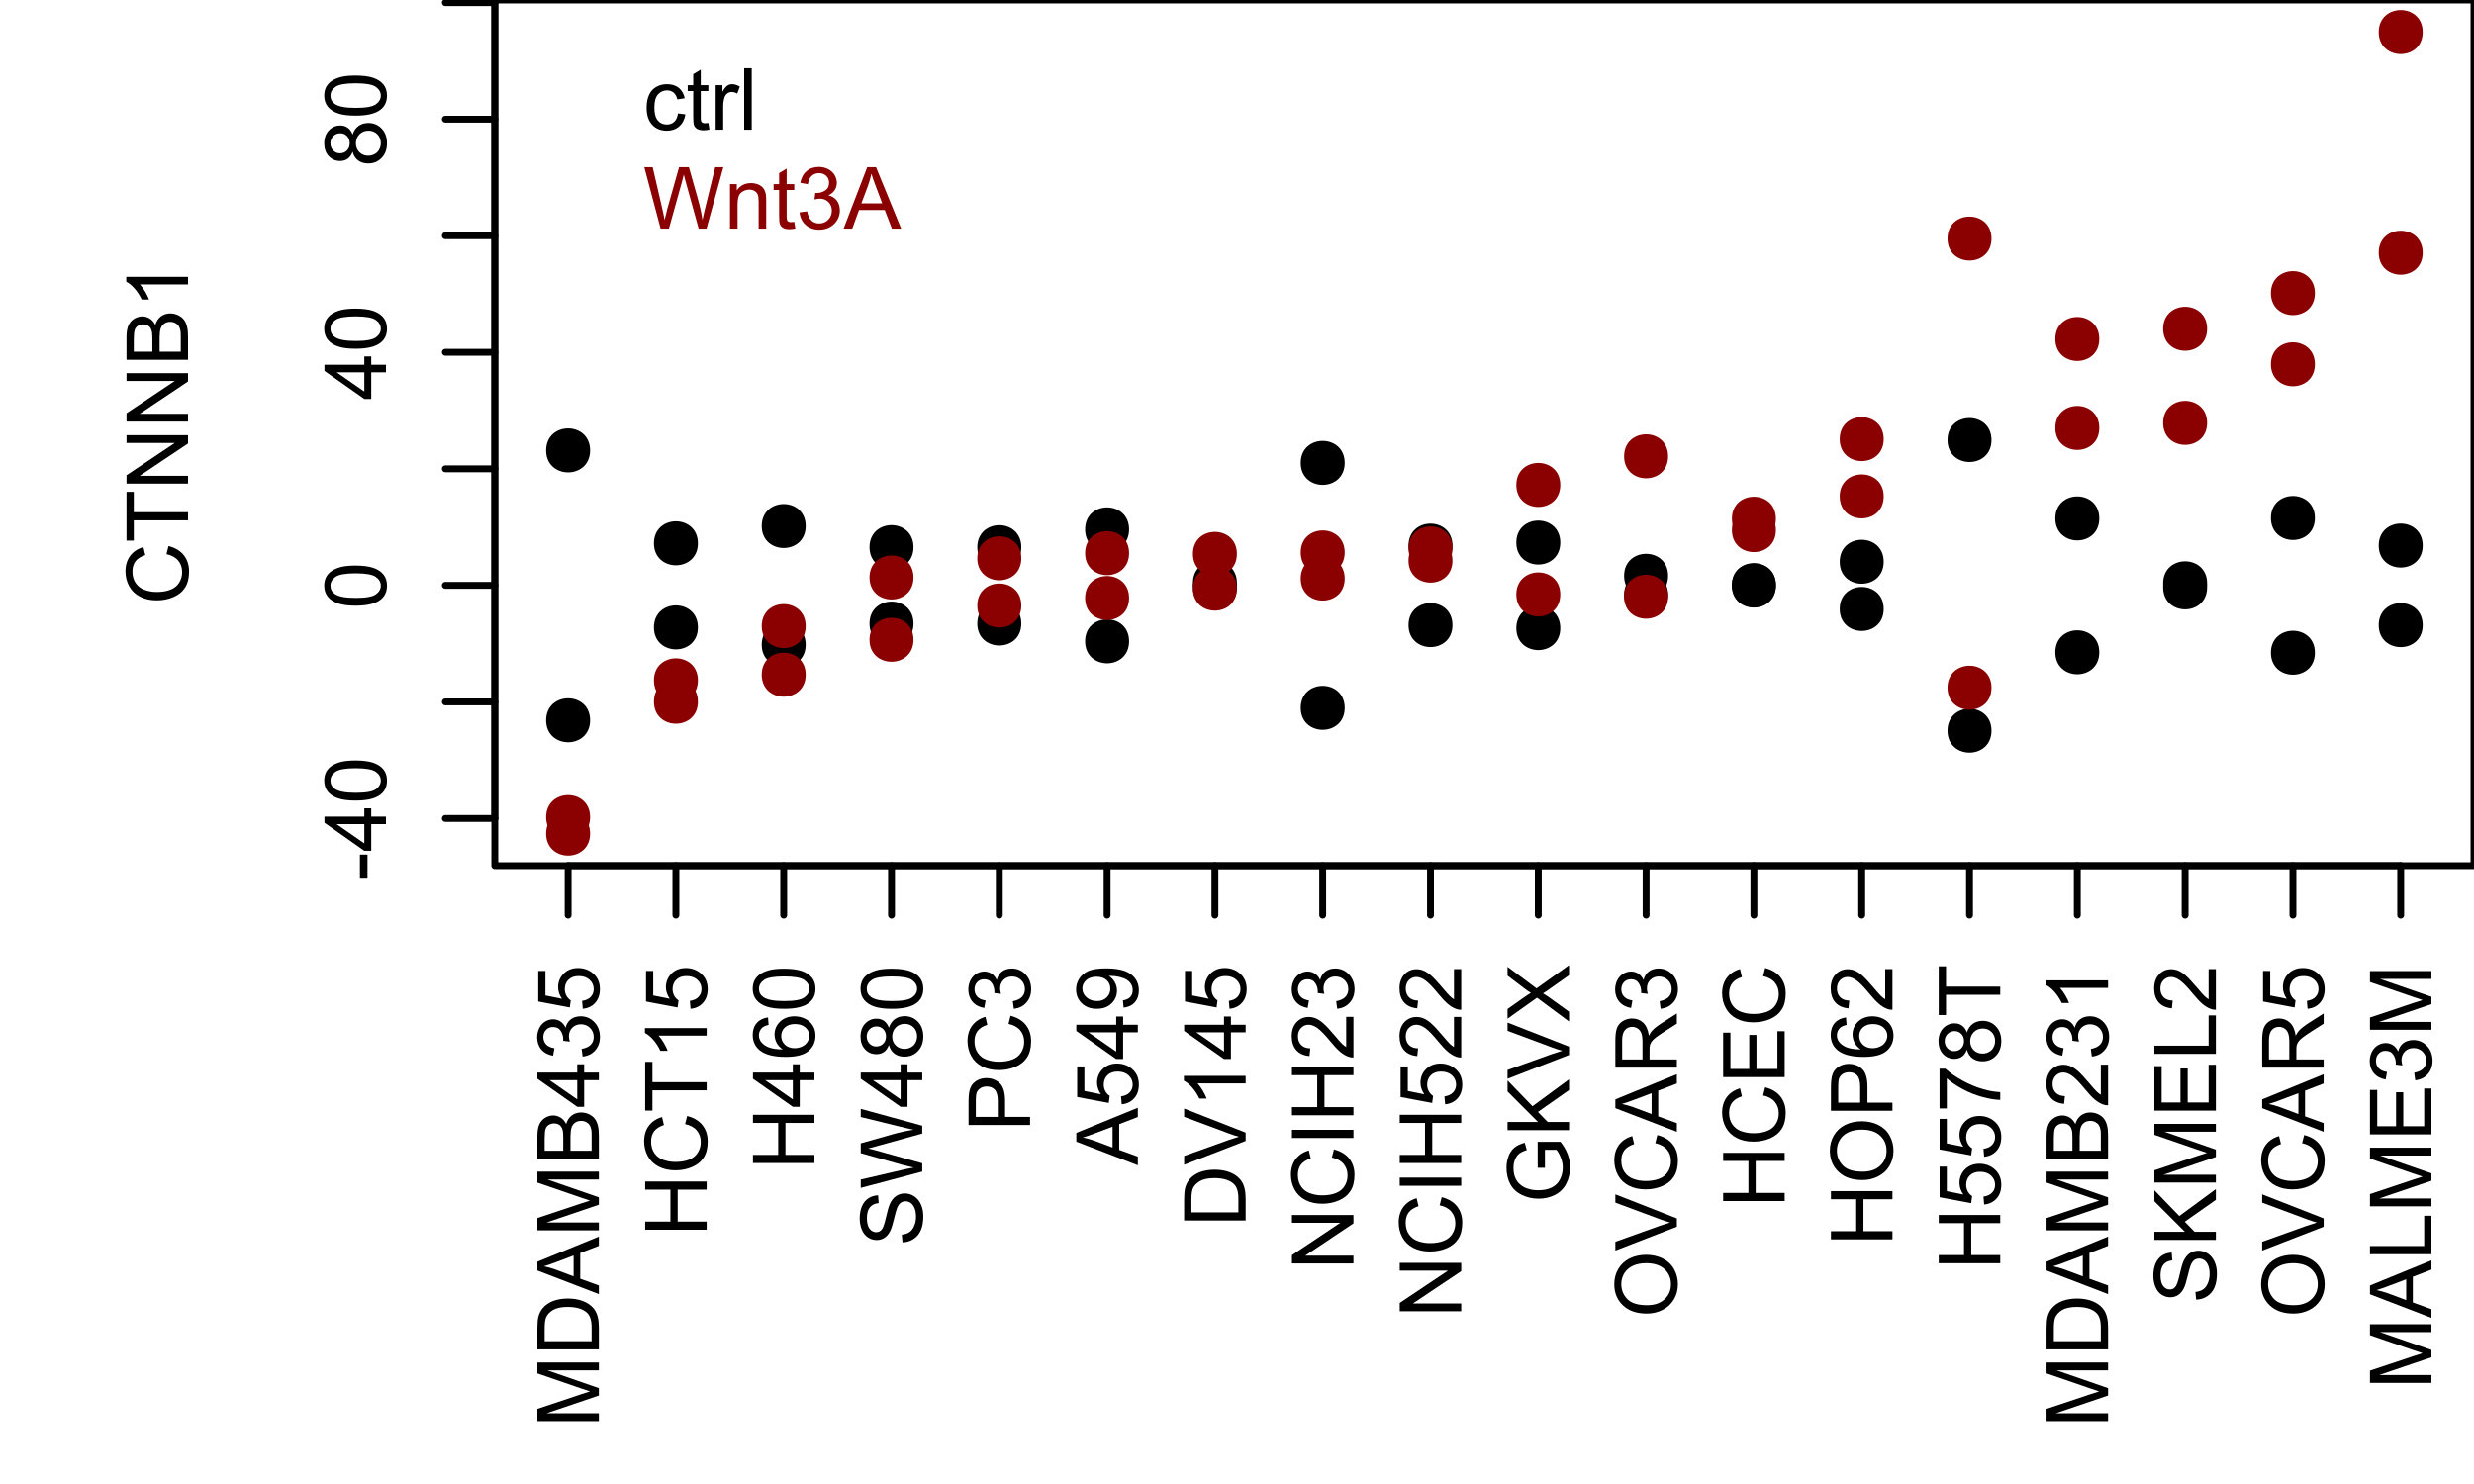 <?xml version="1.0" encoding="UTF-8"?>
<svg xmlns="http://www.w3.org/2000/svg" xmlns:xlink="http://www.w3.org/1999/xlink" width="360pt" height="216pt" viewBox="0 0 360 216" version="1.1">
<defs>
<g>
<symbol overflow="visible" id="glyph0-0">
<path style="stroke:none;" d="M -2.688 -0.398 L -3.789 -0.398 L -3.789 -3.773 L -2.684 -3.773 Z M -2.688 -0.398 "/>
</symbol>
<symbol overflow="visible" id="glyph0-1">
<path style="stroke:none;" d="M 0 -4.039 L -2.141 -4.039 L -2.141 -0.16 L -3.148 -0.16 L -8.949 -4.242 L -8.949 -5.141 L -3.148 -5.141 L -3.148 -6.348 L -2.141 -6.348 L -2.141 -5.141 L 0 -5.141 Z M -3.148 -4.039 L -7.184 -4.039 L -3.148 -1.238 Z M -3.148 -4.039 "/>
</symbol>
<symbol overflow="visible" id="glyph0-2">
<path style="stroke:none;" d="M -4.414 -0.52 C -5.469 -0.516 -6.32 -0.625 -6.965 -0.844 C -7.609 -1.062 -8.105 -1.387 -8.457 -1.816 C -8.805 -2.246 -8.98 -2.785 -8.984 -3.438 C -8.98 -3.914 -8.887 -4.336 -8.695 -4.699 C -8.5 -5.059 -8.219 -5.355 -7.859 -5.594 C -7.492 -5.828 -7.051 -6.016 -6.527 -6.152 C -6.004 -6.285 -5.297 -6.352 -4.414 -6.355 C -3.359 -6.352 -2.512 -6.242 -1.871 -6.031 C -1.223 -5.812 -0.727 -5.492 -0.375 -5.062 C -0.023 -4.633 0.152 -4.09 0.152 -3.438 C 0.152 -2.57 -0.156 -1.891 -0.773 -1.402 C -1.516 -0.809 -2.727 -0.516 -4.414 -0.52 Z M -4.414 -1.648 C -2.941 -1.645 -1.965 -1.816 -1.48 -2.164 C -0.992 -2.504 -0.75 -2.93 -0.75 -3.438 C -0.75 -3.938 -0.992 -4.359 -1.48 -4.707 C -1.969 -5.051 -2.945 -5.227 -4.414 -5.227 C -5.883 -5.227 -6.863 -5.051 -7.348 -4.707 C -7.832 -4.359 -8.074 -3.934 -8.074 -3.426 C -8.074 -2.918 -7.859 -2.516 -7.434 -2.215 C -6.887 -1.836 -5.879 -1.645 -4.414 -1.648 Z M -4.414 -1.648 "/>
</symbol>
<symbol overflow="visible" id="glyph0-3">
<path style="stroke:none;" d="M -4.852 -2.211 C -5.016 -1.75 -5.254 -1.414 -5.566 -1.195 C -5.875 -0.977 -6.242 -0.867 -6.676 -0.867 C -7.324 -0.867 -7.871 -1.098 -8.316 -1.566 C -8.758 -2.031 -8.98 -2.656 -8.984 -3.438 C -8.98 -4.215 -8.754 -4.844 -8.305 -5.32 C -7.848 -5.797 -7.297 -6.035 -6.648 -6.035 C -6.23 -6.035 -5.867 -5.926 -5.562 -5.707 C -5.25 -5.488 -5.016 -5.156 -4.852 -4.719 C -4.672 -5.266 -4.383 -5.684 -3.984 -5.973 C -3.586 -6.254 -3.109 -6.398 -2.559 -6.402 C -1.789 -6.398 -1.145 -6.129 -0.629 -5.59 C -0.105 -5.047 0.152 -4.332 0.152 -3.453 C 0.152 -2.566 -0.105 -1.855 -0.629 -1.316 C -1.148 -0.773 -1.801 -0.504 -2.586 -0.508 C -3.164 -0.504 -3.652 -0.652 -4.051 -0.949 C -4.441 -1.242 -4.711 -1.66 -4.852 -2.211 Z M -6.715 -1.988 C -6.289 -1.984 -5.941 -2.121 -5.676 -2.398 C -5.406 -2.668 -5.273 -3.023 -5.273 -3.461 C -5.273 -3.879 -5.406 -4.227 -5.672 -4.5 C -5.938 -4.77 -6.262 -4.902 -6.652 -4.906 C -7.051 -4.902 -7.391 -4.766 -7.668 -4.488 C -7.941 -4.207 -8.078 -3.859 -8.082 -3.449 C -8.078 -3.027 -7.945 -2.68 -7.676 -2.402 C -7.406 -2.125 -7.086 -1.984 -6.715 -1.988 Z M -2.582 -1.637 C -2.266 -1.633 -1.961 -1.707 -1.672 -1.859 C -1.375 -2.004 -1.148 -2.227 -0.992 -2.52 C -0.828 -2.812 -0.75 -3.129 -0.75 -3.469 C -0.75 -3.992 -0.918 -4.422 -1.258 -4.766 C -1.594 -5.105 -2.023 -5.277 -2.547 -5.281 C -3.074 -5.277 -3.512 -5.102 -3.855 -4.75 C -4.199 -4.395 -4.371 -3.953 -4.375 -3.43 C -4.371 -2.91 -4.199 -2.484 -3.863 -2.145 C -3.52 -1.805 -3.094 -1.633 -2.582 -1.637 Z M -2.582 -1.637 "/>
</symbol>
<symbol overflow="visible" id="glyph0-4">
<path style="stroke:none;" d="M -3.137 -7.348 L -2.84 -8.531 C -1.863 -8.281 -1.121 -7.832 -0.613 -7.191 C -0.102 -6.543 0.152 -5.758 0.152 -4.828 C 0.152 -3.863 -0.043 -3.078 -0.434 -2.477 C -0.824 -1.871 -1.391 -1.41 -2.141 -1.094 C -2.883 -0.777 -3.684 -0.621 -4.539 -0.621 C -5.469 -0.621 -6.281 -0.797 -6.977 -1.156 C -7.668 -1.508 -8.195 -2.016 -8.559 -2.676 C -8.918 -3.332 -9.098 -4.055 -9.102 -4.848 C -9.098 -5.738 -8.871 -6.492 -8.418 -7.102 C -7.961 -7.711 -7.32 -8.137 -6.492 -8.379 L -6.219 -7.215 C -6.867 -7.004 -7.344 -6.703 -7.641 -6.309 C -7.938 -5.914 -8.086 -5.418 -8.086 -4.82 C -8.086 -4.129 -7.918 -3.555 -7.59 -3.098 C -7.258 -2.633 -6.816 -2.309 -6.266 -2.125 C -5.707 -1.934 -5.137 -1.84 -4.547 -1.844 C -3.785 -1.84 -3.121 -1.949 -2.555 -2.176 C -1.984 -2.395 -1.559 -2.742 -1.281 -3.211 C -0.996 -3.68 -0.855 -4.184 -0.859 -4.73 C -0.855 -5.391 -1.047 -5.953 -1.434 -6.414 C -1.812 -6.871 -2.379 -7.184 -3.137 -7.348 Z M -3.137 -7.348 "/>
</symbol>
<symbol overflow="visible" id="glyph0-5">
<path style="stroke:none;" d="M 0 -3.242 L -7.891 -3.242 L -7.891 -0.293 L -8.949 -0.293 L -8.949 -7.387 L -7.891 -7.387 L -7.891 -4.426 L 0 -4.426 Z M 0 -3.242 "/>
</symbol>
<symbol overflow="visible" id="glyph0-6">
<path style="stroke:none;" d="M 0 -0.953 L -8.949 -0.953 L -8.949 -2.168 L -1.922 -6.867 L -8.949 -6.867 L -8.949 -8 L 0 -8 L 0 -6.789 L -7.031 -2.086 L 0 -2.086 Z M 0 -0.953 "/>
</symbol>
<symbol overflow="visible" id="glyph0-7">
<path style="stroke:none;" d="M 0 -0.914 L -8.949 -0.914 L -8.949 -4.273 C -8.945 -4.953 -8.855 -5.5 -8.676 -5.914 C -8.492 -6.324 -8.215 -6.648 -7.84 -6.887 C -7.461 -7.117 -7.066 -7.234 -6.66 -7.238 C -6.273 -7.234 -5.914 -7.133 -5.578 -6.926 C -5.238 -6.719 -4.965 -6.406 -4.762 -5.988 C -4.602 -6.527 -4.332 -6.941 -3.949 -7.234 C -3.566 -7.523 -3.113 -7.668 -2.594 -7.672 C -2.172 -7.668 -1.781 -7.582 -1.426 -7.406 C -1.062 -7.227 -0.785 -7.008 -0.594 -6.75 C -0.395 -6.488 -0.246 -6.16 -0.148 -5.77 C -0.047 -5.375 0 -4.895 0 -4.328 Z M -5.188 -2.102 L -5.188 -4.035 C -5.184 -4.555 -5.219 -4.93 -5.293 -5.164 C -5.379 -5.461 -5.527 -5.688 -5.734 -5.844 C -5.941 -5.992 -6.203 -6.07 -6.52 -6.074 C -6.812 -6.07 -7.074 -6 -7.301 -5.859 C -7.527 -5.715 -7.68 -5.508 -7.766 -5.246 C -7.844 -4.98 -7.887 -4.527 -7.891 -3.887 L -7.891 -2.102 Z M -1.055 -2.102 L -1.055 -4.328 C -1.055 -4.707 -1.066 -4.977 -1.098 -5.133 C -1.145 -5.406 -1.227 -5.633 -1.34 -5.816 C -1.453 -5.996 -1.621 -6.145 -1.84 -6.266 C -2.059 -6.383 -2.309 -6.445 -2.594 -6.445 C -2.926 -6.445 -3.215 -6.359 -3.461 -6.188 C -3.707 -6.016 -3.879 -5.777 -3.98 -5.477 C -4.078 -5.172 -4.129 -4.734 -4.133 -4.168 L -4.133 -2.102 Z M -1.055 -2.102 "/>
</symbol>
<symbol overflow="visible" id="glyph0-8">
<path style="stroke:none;" d="M 0 -4.656 L 0 -3.559 L -7 -3.559 C -6.746 -3.289 -6.492 -2.941 -6.242 -2.516 C -5.988 -2.086 -5.801 -1.703 -5.676 -1.359 L -6.738 -1.359 C -7.027 -1.973 -7.375 -2.508 -7.789 -2.973 C -8.195 -3.43 -8.594 -3.758 -8.984 -3.949 L -8.984 -4.656 Z M 0 -4.656 "/>
</symbol>
<symbol overflow="visible" id="glyph0-9">
<path style="stroke:none;" d="M 0 -0.93 L -8.949 -0.93 L -8.949 -2.711 L -2.613 -4.828 C -2.02 -5.023 -1.578 -5.164 -1.289 -5.254 C -1.613 -5.352 -2.09 -5.512 -2.723 -5.73 L -8.949 -7.875 L -8.949 -9.465 L 0 -9.465 L 0 -8.324 L -7.488 -8.324 L 0 -5.727 L 0 -4.656 L -7.617 -2.07 L 0 -2.07 Z M 0 -0.93 "/>
</symbol>
<symbol overflow="visible" id="glyph0-10">
<path style="stroke:none;" d="M 0 -0.965 L -8.949 -0.965 L -8.949 -4.047 C -8.945 -4.738 -8.902 -5.27 -8.82 -5.641 C -8.695 -6.152 -8.484 -6.59 -8.18 -6.953 C -7.781 -7.422 -7.27 -7.773 -6.648 -8.012 C -6.027 -8.242 -5.32 -8.359 -4.523 -8.363 C -3.844 -8.359 -3.238 -8.281 -2.715 -8.125 C -2.188 -7.965 -1.754 -7.762 -1.414 -7.512 C -1.066 -7.262 -0.797 -6.988 -0.602 -6.699 C -0.402 -6.402 -0.254 -6.047 -0.152 -5.629 C -0.051 -5.211 0 -4.73 0 -4.191 Z M -1.055 -2.148 L -1.055 -4.059 C -1.055 -4.648 -1.109 -5.109 -1.219 -5.445 C -1.328 -5.777 -1.48 -6.047 -1.684 -6.25 C -1.961 -6.527 -2.34 -6.746 -2.816 -6.906 C -3.289 -7.059 -3.863 -7.137 -4.539 -7.141 C -5.473 -7.137 -6.191 -6.984 -6.699 -6.68 C -7.199 -6.371 -7.535 -5.996 -7.707 -5.559 C -7.824 -5.242 -7.887 -4.73 -7.891 -4.027 L -7.891 -2.148 Z M -1.055 -2.148 "/>
</symbol>
<symbol overflow="visible" id="glyph0-11">
<path style="stroke:none;" d="M 0 0.02 L -8.949 -3.418 L -8.949 -4.695 L 0 -8.355 L 0 -7.008 L -2.711 -5.965 L -2.711 -2.223 L 0 -1.238 Z M -3.676 -2.562 L -3.676 -5.598 L -6.152 -4.664 C -6.902 -4.375 -7.52 -4.16 -8.008 -4.027 C -7.434 -3.91 -6.863 -3.75 -6.297 -3.547 Z M -3.676 -2.562 "/>
</symbol>
<symbol overflow="visible" id="glyph0-12">
<path style="stroke:none;" d="M -2.363 -0.523 L -2.508 -1.625 C -1.883 -1.746 -1.434 -1.961 -1.16 -2.266 C -0.887 -2.566 -0.75 -2.938 -0.75 -3.375 C -0.75 -3.891 -0.926 -4.324 -1.285 -4.684 C -1.641 -5.035 -2.086 -5.215 -2.617 -5.219 C -3.121 -5.215 -3.539 -5.051 -3.867 -4.723 C -4.195 -4.395 -4.359 -3.977 -4.359 -3.469 C -4.359 -3.258 -4.316 -2.996 -4.234 -2.691 L -5.199 -2.812 C -5.188 -2.883 -5.184 -2.941 -5.188 -2.992 C -5.184 -3.457 -5.309 -3.879 -5.555 -4.254 C -5.797 -4.629 -6.172 -4.816 -6.684 -4.816 C -7.086 -4.816 -7.418 -4.68 -7.684 -4.406 C -7.945 -4.133 -8.078 -3.781 -8.082 -3.352 C -8.078 -2.922 -7.945 -2.562 -7.676 -2.281 C -7.406 -1.992 -7.004 -1.812 -6.469 -1.734 L -6.664 -0.637 C -7.398 -0.766 -7.969 -1.07 -8.375 -1.551 C -8.777 -2.023 -8.98 -2.617 -8.984 -3.328 C -8.98 -3.812 -8.875 -4.262 -8.668 -4.676 C -8.457 -5.086 -8.172 -5.398 -7.812 -5.617 C -7.445 -5.832 -7.062 -5.941 -6.66 -5.945 C -6.27 -5.941 -5.918 -5.836 -5.602 -5.633 C -5.281 -5.422 -5.027 -5.117 -4.848 -4.711 C -4.723 -5.238 -4.469 -5.648 -4.086 -5.941 C -3.695 -6.234 -3.215 -6.379 -2.645 -6.383 C -1.859 -6.379 -1.199 -6.094 -0.656 -5.527 C -0.113 -4.957 0.156 -4.238 0.16 -3.367 C 0.156 -2.582 -0.074 -1.93 -0.543 -1.414 C -1.008 -0.891 -1.613 -0.594 -2.363 -0.523 Z M -2.363 -0.523 "/>
</symbol>
<symbol overflow="visible" id="glyph0-13">
<path style="stroke:none;" d="M -2.344 -0.52 L -2.441 -1.672 C -1.875 -1.754 -1.453 -1.953 -1.172 -2.266 C -0.891 -2.574 -0.75 -2.949 -0.75 -3.395 C -0.75 -3.918 -0.949 -4.367 -1.348 -4.734 C -1.746 -5.102 -2.273 -5.285 -2.938 -5.285 C -3.559 -5.285 -4.055 -5.109 -4.418 -4.758 C -4.777 -4.406 -4.957 -3.945 -4.961 -3.375 C -4.957 -3.02 -4.875 -2.699 -4.719 -2.414 C -4.555 -2.129 -4.348 -1.906 -4.094 -1.746 L -4.23 -0.715 L -8.824 -1.582 L -8.824 -6.031 L -7.777 -6.031 L -7.777 -2.461 L -5.371 -1.977 C -5.742 -2.512 -5.93 -3.078 -5.934 -3.668 C -5.93 -4.449 -5.66 -5.105 -5.121 -5.645 C -4.578 -6.18 -3.883 -6.449 -3.035 -6.453 C -2.223 -6.449 -1.52 -6.215 -0.934 -5.742 C -0.207 -5.168 0.152 -4.383 0.152 -3.395 C 0.152 -2.574 -0.074 -1.91 -0.531 -1.398 C -0.984 -0.883 -1.59 -0.59 -2.344 -0.52 Z M -2.344 -0.52 "/>
</symbol>
<symbol overflow="visible" id="glyph0-14">
<path style="stroke:none;" d="M 0 -1 L -8.949 -1 L -8.949 -2.184 L -5.273 -2.184 L -5.273 -6.836 L -8.949 -6.836 L -8.949 -8.02 L 0 -8.02 L 0 -6.836 L -4.219 -6.836 L -4.219 -2.184 L 0 -2.184 Z M 0 -1 "/>
</symbol>
<symbol overflow="visible" id="glyph0-15">
<path style="stroke:none;" d="M -6.758 -6.219 L -6.672 -5.125 C -7.098 -5.027 -7.41 -4.891 -7.609 -4.711 C -7.922 -4.414 -8.078 -4.047 -8.082 -3.613 C -8.078 -3.262 -7.98 -2.953 -7.789 -2.691 C -7.531 -2.34 -7.164 -2.066 -6.684 -1.871 C -6.195 -1.668 -5.504 -1.566 -4.613 -1.562 C -5.012 -1.824 -5.312 -2.148 -5.512 -2.531 C -5.703 -2.914 -5.801 -3.312 -5.805 -3.734 C -5.801 -4.465 -5.531 -5.09 -4.996 -5.605 C -4.453 -6.117 -3.758 -6.375 -2.906 -6.379 C -2.344 -6.375 -1.82 -6.254 -1.34 -6.016 C -0.855 -5.77 -0.484 -5.438 -0.23 -5.016 C 0.027 -4.594 0.152 -4.113 0.152 -3.578 C 0.152 -2.66 -0.184 -1.914 -0.855 -1.336 C -1.527 -0.758 -2.637 -0.469 -4.188 -0.469 C -5.914 -0.469 -7.172 -0.789 -7.961 -1.43 C -8.641 -1.984 -8.98 -2.734 -8.984 -3.68 C -8.98 -4.383 -8.785 -4.957 -8.391 -5.41 C -7.996 -5.855 -7.449 -6.125 -6.758 -6.219 Z M -2.898 -1.734 C -2.52 -1.734 -2.156 -1.812 -1.812 -1.973 C -1.461 -2.133 -1.199 -2.359 -1.02 -2.648 C -0.84 -2.938 -0.75 -3.238 -0.75 -3.559 C -0.75 -4.02 -0.938 -4.418 -1.312 -4.754 C -1.688 -5.082 -2.195 -5.25 -2.84 -5.254 C -3.453 -5.25 -3.941 -5.086 -4.301 -4.758 C -4.656 -4.43 -4.832 -4.016 -4.836 -3.516 C -4.832 -3.016 -4.656 -2.594 -4.301 -2.25 C -3.941 -1.906 -3.473 -1.734 -2.898 -1.734 Z M -2.898 -1.734 "/>
</symbol>
<symbol overflow="visible" id="glyph0-16">
<path style="stroke:none;" d="M -2.875 -0.562 L -2.973 -1.68 C -2.52 -1.73 -2.152 -1.852 -1.871 -2.047 C -1.582 -2.234 -1.352 -2.535 -1.176 -2.945 C -0.996 -3.352 -0.906 -3.809 -0.91 -4.32 C -0.906 -4.77 -0.973 -5.168 -1.109 -5.516 C -1.242 -5.859 -1.43 -6.117 -1.664 -6.289 C -1.898 -6.453 -2.152 -6.539 -2.43 -6.543 C -2.707 -6.539 -2.953 -6.457 -3.164 -6.297 C -3.375 -6.133 -3.551 -5.863 -3.691 -5.492 C -3.785 -5.25 -3.93 -4.719 -4.129 -3.898 C -4.324 -3.074 -4.512 -2.5 -4.688 -2.172 C -4.91 -1.742 -5.188 -1.422 -5.52 -1.215 C -5.852 -1.004 -6.223 -0.902 -6.633 -0.902 C -7.086 -0.902 -7.508 -1.027 -7.898 -1.285 C -8.289 -1.539 -8.586 -1.914 -8.793 -2.41 C -8.996 -2.898 -9.098 -3.449 -9.102 -4.055 C -9.098 -4.715 -8.992 -5.297 -8.781 -5.805 C -8.566 -6.309 -8.25 -6.699 -7.836 -6.977 C -7.418 -7.246 -6.949 -7.391 -6.426 -7.414 L -6.34 -6.281 C -6.906 -6.219 -7.332 -6.012 -7.621 -5.66 C -7.906 -5.309 -8.051 -4.789 -8.055 -4.102 C -8.051 -3.383 -7.918 -2.859 -7.66 -2.535 C -7.395 -2.203 -7.082 -2.039 -6.715 -2.043 C -6.391 -2.039 -6.125 -2.156 -5.922 -2.395 C -5.711 -2.617 -5.496 -3.211 -5.281 -4.176 C -5.062 -5.137 -4.875 -5.797 -4.711 -6.16 C -4.469 -6.676 -4.164 -7.062 -3.797 -7.312 C -3.43 -7.559 -3.004 -7.68 -2.527 -7.684 C -2.047 -7.68 -1.598 -7.543 -1.18 -7.273 C -0.758 -7 -0.434 -6.609 -0.199 -6.102 C 0.035 -5.586 0.152 -5.012 0.152 -4.375 C 0.152 -3.562 0.035 -2.883 -0.199 -2.34 C -0.434 -1.789 -0.789 -1.359 -1.266 -1.051 C -1.738 -0.738 -2.273 -0.578 -2.875 -0.562 Z M -2.875 -0.562 "/>
</symbol>
<symbol overflow="visible" id="glyph0-17">
<path style="stroke:none;" d="M 0 -2.527 L -8.949 -0.152 L -8.949 -1.367 L -3.082 -2.727 C -2.465 -2.871 -1.852 -3 -1.25 -3.105 C -2.203 -3.332 -2.758 -3.465 -2.906 -3.508 L -8.949 -5.211 L -8.949 -6.641 L -4.418 -7.922 C -3.293 -8.242 -2.234 -8.473 -1.25 -8.617 C -1.812 -8.73 -2.465 -8.879 -3.199 -9.062 L -8.949 -10.469 L -8.949 -11.656 L 0 -9.203 L 0 -8.062 L -6.816 -6.176 C -7.383 -6.016 -7.734 -5.922 -7.867 -5.895 C -7.453 -5.801 -7.102 -5.711 -6.816 -5.633 L 0 -3.734 Z M 0 -2.527 "/>
</symbol>
<symbol overflow="visible" id="glyph0-18">
<path style="stroke:none;" d="M 0 -0.965 L -8.949 -0.965 L -8.949 -4.34 C -8.945 -4.93 -8.918 -5.383 -8.863 -5.699 C -8.789 -6.137 -8.648 -6.504 -8.445 -6.805 C -8.234 -7.098 -7.945 -7.336 -7.578 -7.52 C -7.203 -7.699 -6.797 -7.793 -6.359 -7.793 C -5.594 -7.793 -4.949 -7.551 -4.426 -7.066 C -3.895 -6.582 -3.633 -5.707 -3.637 -4.445 L -3.637 -2.148 L 0 -2.148 Z M -4.695 -2.148 L -4.695 -4.461 C -4.691 -5.223 -4.836 -5.766 -5.121 -6.09 C -5.402 -6.41 -5.801 -6.574 -6.324 -6.574 C -6.691 -6.574 -7.012 -6.477 -7.281 -6.289 C -7.547 -6.098 -7.723 -5.852 -7.812 -5.543 C -7.859 -5.34 -7.887 -4.969 -7.891 -4.438 L -7.891 -2.148 Z M -4.695 -2.148 "/>
</symbol>
<symbol overflow="visible" id="glyph0-19">
<path style="stroke:none;" d="M -2.07 -0.684 L -2.168 -1.738 C -1.668 -1.828 -1.305 -2 -1.086 -2.25 C -0.859 -2.5 -0.75 -2.824 -0.75 -3.223 C -0.75 -3.559 -0.824 -3.852 -0.98 -4.109 C -1.133 -4.359 -1.34 -4.57 -1.602 -4.734 C -1.855 -4.898 -2.207 -5.035 -2.648 -5.145 C -3.086 -5.254 -3.531 -5.309 -3.992 -5.309 C -4.039 -5.309 -4.113 -5.305 -4.211 -5.305 C -3.859 -5.078 -3.574 -4.777 -3.359 -4.402 C -3.141 -4.02 -3.035 -3.609 -3.035 -3.168 C -3.035 -2.426 -3.301 -1.801 -3.84 -1.289 C -4.371 -0.773 -5.082 -0.516 -5.965 -0.52 C -6.871 -0.516 -7.598 -0.781 -8.152 -1.32 C -8.703 -1.852 -8.98 -2.523 -8.984 -3.332 C -8.98 -3.914 -8.824 -4.445 -8.512 -4.93 C -8.195 -5.406 -7.75 -5.773 -7.172 -6.027 C -6.594 -6.273 -5.754 -6.398 -4.656 -6.402 C -3.512 -6.398 -2.602 -6.273 -1.926 -6.027 C -1.246 -5.777 -0.73 -5.41 -0.379 -4.922 C -0.023 -4.43 0.152 -3.855 0.152 -3.199 C 0.152 -2.496 -0.039 -1.922 -0.43 -1.48 C -0.812 -1.035 -1.359 -0.77 -2.07 -0.684 Z M -6.02 -5.184 C -6.645 -5.18 -7.145 -5.012 -7.52 -4.68 C -7.887 -4.34 -8.074 -3.938 -8.074 -3.469 C -8.074 -2.977 -7.875 -2.551 -7.477 -2.191 C -7.078 -1.828 -6.559 -1.645 -5.926 -1.648 C -5.352 -1.645 -4.891 -1.816 -4.535 -2.164 C -4.18 -2.504 -4 -2.93 -4.004 -3.438 C -4 -3.941 -4.18 -4.359 -4.535 -4.691 C -4.891 -5.016 -5.383 -5.18 -6.02 -5.184 Z M -6.02 -5.184 "/>
</symbol>
<symbol overflow="visible" id="glyph0-20">
<path style="stroke:none;" d="M 0 -3.523 L -8.949 -0.055 L -8.949 -1.336 L -2.449 -3.664 C -1.926 -3.844 -1.438 -4 -0.984 -4.133 C -1.469 -4.266 -1.957 -4.426 -2.449 -4.613 L -8.949 -7.031 L -8.949 -8.238 L 0 -4.734 Z M 0 -3.523 "/>
</symbol>
<symbol overflow="visible" id="glyph0-21">
<path style="stroke:none;" d="M 0 -1.164 L -8.949 -1.164 L -8.949 -2.352 L 0 -2.352 Z M 0 -1.164 "/>
</symbol>
<symbol overflow="visible" id="glyph0-22">
<path style="stroke:none;" d="M -1.055 -6.293 L 0 -6.293 L 0 -0.379 C -0.266 -0.367 -0.52 -0.41 -0.762 -0.508 C -1.164 -0.656 -1.559 -0.898 -1.953 -1.23 C -2.34 -1.559 -2.793 -2.035 -3.309 -2.668 C -4.102 -3.637 -4.734 -4.293 -5.203 -4.637 C -5.668 -4.977 -6.105 -5.148 -6.523 -5.152 C -6.957 -5.148 -7.324 -4.992 -7.625 -4.684 C -7.922 -4.371 -8.074 -3.969 -8.074 -3.469 C -8.074 -2.938 -7.914 -2.512 -7.598 -2.195 C -7.277 -1.879 -6.84 -1.719 -6.281 -1.715 L -6.398 -0.586 C -7.238 -0.664 -7.879 -0.953 -8.32 -1.457 C -8.762 -1.961 -8.98 -2.641 -8.984 -3.492 C -8.98 -4.348 -8.742 -5.023 -8.27 -5.527 C -7.789 -6.027 -7.199 -6.281 -6.5 -6.281 C -6.141 -6.281 -5.789 -6.207 -5.445 -6.059 C -5.094 -5.91 -4.73 -5.664 -4.352 -5.328 C -3.965 -4.984 -3.441 -4.422 -2.777 -3.637 C -2.223 -2.977 -1.844 -2.555 -1.648 -2.367 C -1.449 -2.18 -1.254 -2.023 -1.055 -1.906 Z M -1.055 -6.293 "/>
</symbol>
<symbol overflow="visible" id="glyph0-23">
<path style="stroke:none;" d="M -3.508 -5.152 L -4.559 -5.152 L -4.566 -8.941 L -1.246 -8.941 C -0.781 -8.359 -0.434 -7.758 -0.199 -7.141 C 0.035 -6.52 0.152 -5.887 0.152 -5.238 C 0.152 -4.355 -0.035 -3.555 -0.41 -2.84 C -0.785 -2.121 -1.328 -1.578 -2.043 -1.215 C -2.754 -0.844 -3.551 -0.66 -4.43 -0.664 C -5.301 -0.66 -6.113 -0.844 -6.867 -1.211 C -7.621 -1.574 -8.18 -2.098 -8.551 -2.781 C -8.914 -3.465 -9.098 -4.254 -9.102 -5.145 C -9.098 -5.793 -8.992 -6.375 -8.785 -6.898 C -8.574 -7.418 -8.285 -7.828 -7.91 -8.129 C -7.535 -8.422 -7.047 -8.648 -6.445 -8.809 L -6.152 -7.738 C -6.605 -7.602 -6.961 -7.434 -7.227 -7.238 C -7.484 -7.035 -7.695 -6.75 -7.852 -6.383 C -8.008 -6.008 -8.086 -5.598 -8.086 -5.152 C -8.086 -4.605 -8.004 -4.137 -7.84 -3.746 C -7.676 -3.348 -7.457 -3.031 -7.191 -2.793 C -6.918 -2.547 -6.625 -2.359 -6.305 -2.227 C -5.75 -2 -5.148 -1.887 -4.504 -1.887 C -3.703 -1.887 -3.035 -2.023 -2.5 -2.297 C -1.961 -2.57 -1.562 -2.969 -1.305 -3.496 C -1.043 -4.02 -0.914 -4.578 -0.914 -5.168 C -0.914 -5.68 -1.012 -6.18 -1.211 -6.668 C -1.406 -7.156 -1.617 -7.527 -1.844 -7.781 L -3.508 -7.781 Z M -3.508 -5.152 "/>
</symbol>
<symbol overflow="visible" id="glyph0-24">
<path style="stroke:none;" d="M 0 -0.914 L -8.949 -0.914 L -8.949 -2.102 L -4.512 -2.102 L -8.949 -6.543 L -8.949 -8.148 L -5.32 -4.395 L 0 -8.312 L 0 -6.75 L -4.527 -3.566 L -3.102 -2.102 L 0 -2.102 Z M 0 -0.914 "/>
</symbol>
<symbol overflow="visible" id="glyph0-25">
<path style="stroke:none;" d="M 0 -0.055 L -4.664 -3.516 L -8.949 -0.465 L -8.949 -1.875 L -6.652 -3.496 C -6.172 -3.832 -5.809 -4.074 -5.555 -4.219 C -5.879 -4.414 -6.219 -4.648 -6.574 -4.926 L -8.949 -6.727 L -8.949 -8.016 L -4.73 -4.871 L 0 -8.258 L 0 -6.793 L -3.191 -4.539 C -3.371 -4.41 -3.57 -4.281 -3.789 -4.148 C -3.461 -3.949 -3.238 -3.805 -3.117 -3.723 L 0 -1.477 Z M 0 -0.055 "/>
</symbol>
<symbol overflow="visible" id="glyph0-26">
<path style="stroke:none;" d="M -4.359 -0.605 C -5.844 -0.602 -7.004 -1 -7.844 -1.801 C -8.684 -2.594 -9.105 -3.625 -9.105 -4.891 C -9.105 -5.715 -8.906 -6.457 -8.512 -7.121 C -8.117 -7.781 -7.566 -8.289 -6.863 -8.637 C -6.152 -8.984 -5.352 -9.156 -4.461 -9.16 C -3.551 -9.156 -2.742 -8.973 -2.027 -8.609 C -1.309 -8.242 -0.766 -7.727 -0.398 -7.055 C -0.031 -6.383 0.152 -5.656 0.152 -4.883 C 0.152 -4.039 -0.051 -3.289 -0.457 -2.625 C -0.863 -1.961 -1.418 -1.457 -2.121 -1.117 C -2.824 -0.773 -3.57 -0.602 -4.359 -0.605 Z M -4.34 -1.824 C -3.258 -1.82 -2.406 -2.109 -1.789 -2.691 C -1.164 -3.27 -0.855 -4 -0.859 -4.875 C -0.855 -5.766 -1.168 -6.5 -1.801 -7.078 C -2.426 -7.652 -3.316 -7.938 -4.469 -7.941 C -5.191 -7.938 -5.828 -7.816 -6.375 -7.57 C -6.918 -7.324 -7.336 -6.965 -7.637 -6.492 C -7.934 -6.016 -8.086 -5.48 -8.086 -4.895 C -8.086 -4.051 -7.797 -3.332 -7.223 -2.73 C -6.645 -2.125 -5.684 -1.82 -4.34 -1.824 Z M -4.34 -1.824 "/>
</symbol>
<symbol overflow="visible" id="glyph0-27">
<path style="stroke:none;" d="M 0 -0.984 L -8.949 -0.984 L -8.949 -4.949 C -8.945 -5.742 -8.867 -6.348 -8.707 -6.766 C -8.543 -7.18 -8.258 -7.512 -7.855 -7.762 C -7.445 -8.008 -6.996 -8.133 -6.508 -8.137 C -5.871 -8.133 -5.336 -7.926 -4.902 -7.52 C -4.465 -7.105 -4.188 -6.473 -4.07 -5.617 C -3.918 -5.926 -3.77 -6.164 -3.625 -6.328 C -3.305 -6.672 -2.906 -7 -2.434 -7.312 L 0 -8.867 L 0 -7.379 L -1.863 -6.195 C -2.398 -5.844 -2.809 -5.559 -3.094 -5.34 C -3.379 -5.113 -3.578 -4.914 -3.691 -4.738 C -3.805 -4.559 -3.883 -4.379 -3.93 -4.199 C -3.957 -4.062 -3.973 -3.844 -3.973 -3.539 L -3.973 -2.168 L 0 -2.168 Z M -5 -2.168 L -5 -4.711 C -4.996 -5.25 -5.055 -5.672 -5.168 -5.98 C -5.277 -6.281 -5.453 -6.512 -5.703 -6.676 C -5.945 -6.832 -6.215 -6.914 -6.508 -6.914 C -6.926 -6.914 -7.273 -6.758 -7.551 -6.453 C -7.82 -6.141 -7.957 -5.656 -7.961 -5 L -7.961 -2.168 Z M -5 -2.168 "/>
</symbol>
<symbol overflow="visible" id="glyph0-28">
<path style="stroke:none;" d="M 0 -0.988 L -8.949 -0.988 L -8.949 -7.457 L -7.891 -7.457 L -7.891 -2.172 L -5.152 -2.172 L -5.152 -7.121 L -4.102 -7.121 L -4.102 -2.172 L -1.055 -2.172 L -1.055 -7.664 L 0 -7.664 Z M 0 -0.988 "/>
</symbol>
<symbol overflow="visible" id="glyph0-29">
<path style="stroke:none;" d="M -7.777 -0.594 L -8.832 -0.594 L -8.832 -6.383 L -7.977 -6.383 C -7.367 -5.812 -6.562 -5.25 -5.559 -4.691 C -4.555 -4.129 -3.523 -3.695 -2.461 -3.395 C -1.711 -3.168 -0.891 -3.027 0 -2.973 L 0 -1.844 C -0.703 -1.855 -1.551 -1.992 -2.551 -2.258 C -3.543 -2.52 -4.504 -2.898 -5.434 -3.395 C -6.355 -3.887 -7.137 -4.414 -7.777 -4.973 Z M -7.777 -0.594 "/>
</symbol>
<symbol overflow="visible" id="glyph0-30">
<path style="stroke:none;" d="M 0 -0.914 L -8.949 -0.914 L -8.949 -2.102 L -1.055 -2.102 L -1.055 -6.508 L 0 -6.508 Z M 0 -0.914 "/>
</symbol>
<symbol overflow="visible" id="glyph1-0">
<path style="stroke:none;" d="M 5.055 -2.375 L 6.133 -2.234 C 6.012 -1.484 5.711 -0.902 5.227 -0.484 C 4.742 -0.062 4.145 0.145 3.438 0.148 C 2.547 0.145 1.832 -0.141 1.297 -0.723 C 0.754 -1.301 0.484 -2.133 0.488 -3.215 C 0.484 -3.914 0.602 -4.527 0.836 -5.051 C 1.066 -5.574 1.418 -5.969 1.895 -6.234 C 2.363 -6.496 2.879 -6.625 3.441 -6.629 C 4.145 -6.625 4.723 -6.449 5.168 -6.094 C 5.613 -5.734 5.898 -5.227 6.031 -4.578 L 4.961 -4.414 C 4.855 -4.844 4.676 -5.172 4.422 -5.395 C 4.16 -5.613 3.848 -5.723 3.484 -5.727 C 2.93 -5.723 2.48 -5.523 2.137 -5.129 C 1.789 -4.73 1.617 -4.105 1.617 -3.246 C 1.617 -2.375 1.781 -1.742 2.117 -1.348 C 2.445 -0.953 2.883 -0.754 3.426 -0.758 C 3.852 -0.754 4.211 -0.887 4.504 -1.152 C 4.789 -1.414 4.973 -1.82 5.055 -2.375 Z M 5.055 -2.375 "/>
</symbol>
<symbol overflow="visible" id="glyph1-1">
<path style="stroke:none;" d="M 3.223 -0.984 L 3.383 -0.012 C 3.07 0.051 2.793 0.082 2.551 0.086 C 2.148 0.082 1.84 0.023 1.621 -0.102 C 1.398 -0.227 1.242 -0.395 1.156 -0.602 C 1.062 -0.805 1.02 -1.238 1.023 -1.898 L 1.023 -5.629 L 0.219 -5.629 L 0.219 -6.48 L 1.023 -6.48 L 1.023 -8.086 L 2.117 -8.746 L 2.117 -6.48 L 3.223 -6.48 L 3.223 -5.629 L 2.117 -5.629 L 2.117 -1.836 C 2.113 -1.52 2.133 -1.32 2.176 -1.23 C 2.211 -1.141 2.273 -1.07 2.363 -1.02 C 2.449 -0.965 2.578 -0.938 2.742 -0.941 C 2.859 -0.938 3.02 -0.953 3.223 -0.984 Z M 3.223 -0.984 "/>
</symbol>
<symbol overflow="visible" id="glyph1-2">
<path style="stroke:none;" d="M 0.812 0 L 0.812 -6.48 L 1.801 -6.48 L 1.801 -5.5 C 2.051 -5.957 2.285 -6.258 2.5 -6.406 C 2.711 -6.551 2.945 -6.625 3.203 -6.629 C 3.57 -6.625 3.945 -6.508 4.332 -6.273 L 3.953 -5.254 C 3.684 -5.41 3.414 -5.488 3.148 -5.492 C 2.906 -5.488 2.691 -5.418 2.5 -5.273 C 2.309 -5.129 2.172 -4.93 2.094 -4.676 C 1.969 -4.285 1.91 -3.855 1.91 -3.395 L 1.91 0 Z M 0.812 0 "/>
</symbol>
<symbol overflow="visible" id="glyph1-3">
<path style="stroke:none;" d="M 0.801 0 L 0.801 -8.949 L 1.898 -8.949 L 1.898 0 Z M 0.801 0 "/>
</symbol>
<symbol overflow="visible" id="glyph1-4">
<path style="stroke:none;" d="M 2.527 0 L 0.152 -8.949 L 1.367 -8.949 L 2.727 -3.082 C 2.871 -2.465 3 -1.852 3.105 -1.25 C 3.332 -2.203 3.465 -2.758 3.508 -2.906 L 5.211 -8.949 L 6.641 -8.949 L 7.922 -4.418 C 8.242 -3.293 8.473 -2.234 8.617 -1.25 C 8.73 -1.812 8.879 -2.465 9.062 -3.199 L 10.469 -8.949 L 11.656 -8.949 L 9.203 0 L 8.062 0 L 6.176 -6.816 C 6.016 -7.383 5.922 -7.734 5.895 -7.867 C 5.801 -7.453 5.711 -7.102 5.633 -6.816 L 3.734 0 Z M 2.527 0 "/>
</symbol>
<symbol overflow="visible" id="glyph1-5">
<path style="stroke:none;" d="M 0.824 0 L 0.824 -6.48 L 1.812 -6.48 L 1.812 -5.559 C 2.285 -6.27 2.973 -6.625 3.875 -6.629 C 4.262 -6.625 4.621 -6.555 4.953 -6.418 C 5.277 -6.273 5.523 -6.09 5.688 -5.863 C 5.848 -5.633 5.961 -5.363 6.031 -5.055 C 6.066 -4.848 6.086 -4.492 6.09 -3.984 L 6.09 0 L 4.992 0 L 4.992 -3.941 C 4.992 -4.387 4.949 -4.723 4.863 -4.945 C 4.777 -5.168 4.625 -5.344 4.406 -5.477 C 4.188 -5.605 3.934 -5.672 3.645 -5.676 C 3.176 -5.672 2.77 -5.523 2.43 -5.23 C 2.09 -4.93 1.922 -4.367 1.922 -3.539 L 1.922 0 Z M 0.824 0 "/>
</symbol>
<symbol overflow="visible" id="glyph1-6">
<path style="stroke:none;" d="M 0.523 -2.363 L 1.625 -2.508 C 1.746 -1.883 1.961 -1.434 2.266 -1.16 C 2.566 -0.887 2.938 -0.75 3.375 -0.75 C 3.891 -0.75 4.324 -0.926 4.684 -1.285 C 5.035 -1.641 5.215 -2.086 5.219 -2.617 C 5.215 -3.121 5.051 -3.539 4.723 -3.867 C 4.395 -4.195 3.977 -4.359 3.469 -4.359 C 3.258 -4.359 2.996 -4.316 2.691 -4.234 L 2.812 -5.199 C 2.883 -5.188 2.941 -5.184 2.992 -5.188 C 3.457 -5.184 3.879 -5.309 4.254 -5.555 C 4.629 -5.797 4.816 -6.172 4.816 -6.684 C 4.816 -7.086 4.68 -7.418 4.406 -7.684 C 4.133 -7.945 3.781 -8.078 3.352 -8.082 C 2.922 -8.078 2.562 -7.945 2.281 -7.676 C 1.992 -7.406 1.812 -7.004 1.734 -6.469 L 0.633 -6.664 C 0.766 -7.398 1.07 -7.969 1.551 -8.375 C 2.023 -8.777 2.617 -8.98 3.328 -8.984 C 3.812 -8.98 4.262 -8.875 4.676 -8.668 C 5.086 -8.457 5.398 -8.172 5.617 -7.812 C 5.832 -7.445 5.941 -7.062 5.945 -6.66 C 5.941 -6.27 5.836 -5.918 5.633 -5.602 C 5.422 -5.281 5.117 -5.027 4.711 -4.848 C 5.238 -4.723 5.648 -4.469 5.941 -4.086 C 6.234 -3.695 6.379 -3.215 6.383 -2.645 C 6.379 -1.859 6.094 -1.199 5.527 -0.656 C 4.957 -0.113 4.238 0.156 3.367 0.16 C 2.582 0.156 1.93 -0.074 1.41 -0.543 C 0.891 -1.008 0.594 -1.613 0.523 -2.363 Z M 0.523 -2.363 "/>
</symbol>
<symbol overflow="visible" id="glyph1-7">
<path style="stroke:none;" d="M -0.02 0 L 3.418 -8.949 L 4.695 -8.949 L 8.355 0 L 7.008 0 L 5.965 -2.711 L 2.223 -2.711 L 1.238 0 Z M 2.562 -3.676 L 5.598 -3.676 L 4.664 -6.152 C 4.375 -6.902 4.16 -7.52 4.027 -8.008 C 3.91 -7.434 3.75 -6.863 3.547 -6.297 Z M 2.562 -3.676 "/>
</symbol>
</g>
<clipPath id="clip1">
  <path d="M 72 0 L 361 0 L 361 127 L 72 127 Z M 72 0 "/>
</clipPath>
</defs>
<g id="surface11">
<path style="fill:none;stroke-width:1;stroke-linecap:round;stroke-linejoin:round;stroke:rgb(0%,0%,0%);stroke-opacity:1;stroke-miterlimit:10;" d="M 72 119.125 L 72 0.383 "/>
<path style="fill:none;stroke-width:1;stroke-linecap:round;stroke-linejoin:round;stroke:rgb(0%,0%,0%);stroke-opacity:1;stroke-miterlimit:10;" d="M 72 119.125 L 64.801 119.125 "/>
<path style="fill:none;stroke-width:1;stroke-linecap:round;stroke-linejoin:round;stroke:rgb(0%,0%,0%);stroke-opacity:1;stroke-miterlimit:10;" d="M 72 102.164 L 64.801 102.164 "/>
<path style="fill:none;stroke-width:1;stroke-linecap:round;stroke-linejoin:round;stroke:rgb(0%,0%,0%);stroke-opacity:1;stroke-miterlimit:10;" d="M 72 85.199 L 64.801 85.199 "/>
<path style="fill:none;stroke-width:1;stroke-linecap:round;stroke-linejoin:round;stroke:rgb(0%,0%,0%);stroke-opacity:1;stroke-miterlimit:10;" d="M 72 68.234 L 64.801 68.234 "/>
<path style="fill:none;stroke-width:1;stroke-linecap:round;stroke-linejoin:round;stroke:rgb(0%,0%,0%);stroke-opacity:1;stroke-miterlimit:10;" d="M 72 51.273 L 64.801 51.273 "/>
<path style="fill:none;stroke-width:1;stroke-linecap:round;stroke-linejoin:round;stroke:rgb(0%,0%,0%);stroke-opacity:1;stroke-miterlimit:10;" d="M 72 34.309 L 64.801 34.309 "/>
<path style="fill:none;stroke-width:1;stroke-linecap:round;stroke-linejoin:round;stroke:rgb(0%,0%,0%);stroke-opacity:1;stroke-miterlimit:10;" d="M 72 17.344 L 64.801 17.344 "/>
<path style="fill:none;stroke-width:1;stroke-linecap:round;stroke-linejoin:round;stroke:rgb(0%,0%,0%);stroke-opacity:1;stroke-miterlimit:10;" d="M 72 0.383 L 64.801 0.383 "/>
<g style="fill:rgb(0%,0%,0%);fill-opacity:1;">
  <use xlink:href="#glyph0-0" x="56.16" y="128.156"/>
  <use xlink:href="#glyph0-1" x="56.16" y="123.994"/>
  <use xlink:href="#glyph0-2" x="56.16" y="117.042"/>
</g>
<g style="fill:rgb(0%,0%,0%);fill-opacity:1;">
  <use xlink:href="#glyph0-2" x="56.16" y="88.676"/>
</g>
<g style="fill:rgb(0%,0%,0%);fill-opacity:1;">
  <use xlink:href="#glyph0-1" x="56.16" y="58.227"/>
  <use xlink:href="#glyph0-2" x="56.16" y="51.275"/>
</g>
<g style="fill:rgb(0%,0%,0%);fill-opacity:1;">
  <use xlink:href="#glyph0-3" x="56.16" y="24.297"/>
  <use xlink:href="#glyph0-2" x="56.16" y="17.345"/>
</g>
<path style="fill:none;stroke-width:1;stroke-linecap:round;stroke-linejoin:round;stroke:rgb(0%,0%,0%);stroke-opacity:1;stroke-miterlimit:10;" d="M 72 126 L 360 126 L 360 0 L 72 0 L 72 126 "/>
<g style="fill:rgb(0%,0%,0%);fill-opacity:1;">
  <use xlink:href="#glyph0-4" x="27.359" y="88.004"/>
  <use xlink:href="#glyph0-5" x="27.359" y="78.977"/>
  <use xlink:href="#glyph0-6" x="27.359" y="71.341"/>
  <use xlink:href="#glyph0-6" x="27.359" y="62.314"/>
  <use xlink:href="#glyph0-7" x="27.359" y="53.287"/>
  <use xlink:href="#glyph0-8" x="27.359" y="44.95"/>
</g>
<path style="fill:none;stroke-width:1;stroke-linecap:round;stroke-linejoin:round;stroke:rgb(0%,0%,0%);stroke-opacity:1;stroke-miterlimit:10;" d="M 82.668 126 L 349.332 126 "/>
<path style="fill:none;stroke-width:1;stroke-linecap:round;stroke-linejoin:round;stroke:rgb(0%,0%,0%);stroke-opacity:1;stroke-miterlimit:10;" d="M 82.668 126 L 82.668 133.199 "/>
<path style="fill:none;stroke-width:1;stroke-linecap:round;stroke-linejoin:round;stroke:rgb(0%,0%,0%);stroke-opacity:1;stroke-miterlimit:10;" d="M 98.352 126 L 98.352 133.199 "/>
<path style="fill:none;stroke-width:1;stroke-linecap:round;stroke-linejoin:round;stroke:rgb(0%,0%,0%);stroke-opacity:1;stroke-miterlimit:10;" d="M 114.039 126 L 114.039 133.199 "/>
<path style="fill:none;stroke-width:1;stroke-linecap:round;stroke-linejoin:round;stroke:rgb(0%,0%,0%);stroke-opacity:1;stroke-miterlimit:10;" d="M 129.727 126 L 129.727 133.199 "/>
<path style="fill:none;stroke-width:1;stroke-linecap:round;stroke-linejoin:round;stroke:rgb(0%,0%,0%);stroke-opacity:1;stroke-miterlimit:10;" d="M 145.41 126 L 145.41 133.199 "/>
<path style="fill:none;stroke-width:1;stroke-linecap:round;stroke-linejoin:round;stroke:rgb(0%,0%,0%);stroke-opacity:1;stroke-miterlimit:10;" d="M 161.098 126 L 161.098 133.199 "/>
<path style="fill:none;stroke-width:1;stroke-linecap:round;stroke-linejoin:round;stroke:rgb(0%,0%,0%);stroke-opacity:1;stroke-miterlimit:10;" d="M 176.785 126 L 176.785 133.199 "/>
<path style="fill:none;stroke-width:1;stroke-linecap:round;stroke-linejoin:round;stroke:rgb(0%,0%,0%);stroke-opacity:1;stroke-miterlimit:10;" d="M 192.469 126 L 192.469 133.199 "/>
<path style="fill:none;stroke-width:1;stroke-linecap:round;stroke-linejoin:round;stroke:rgb(0%,0%,0%);stroke-opacity:1;stroke-miterlimit:10;" d="M 208.156 126 L 208.156 133.199 "/>
<path style="fill:none;stroke-width:1;stroke-linecap:round;stroke-linejoin:round;stroke:rgb(0%,0%,0%);stroke-opacity:1;stroke-miterlimit:10;" d="M 223.844 126 L 223.844 133.199 "/>
<path style="fill:none;stroke-width:1;stroke-linecap:round;stroke-linejoin:round;stroke:rgb(0%,0%,0%);stroke-opacity:1;stroke-miterlimit:10;" d="M 239.531 126 L 239.531 133.199 "/>
<path style="fill:none;stroke-width:1;stroke-linecap:round;stroke-linejoin:round;stroke:rgb(0%,0%,0%);stroke-opacity:1;stroke-miterlimit:10;" d="M 255.215 126 L 255.215 133.199 "/>
<path style="fill:none;stroke-width:1;stroke-linecap:round;stroke-linejoin:round;stroke:rgb(0%,0%,0%);stroke-opacity:1;stroke-miterlimit:10;" d="M 270.902 126 L 270.902 133.199 "/>
<path style="fill:none;stroke-width:1;stroke-linecap:round;stroke-linejoin:round;stroke:rgb(0%,0%,0%);stroke-opacity:1;stroke-miterlimit:10;" d="M 286.59 126 L 286.59 133.199 "/>
<path style="fill:none;stroke-width:1;stroke-linecap:round;stroke-linejoin:round;stroke:rgb(0%,0%,0%);stroke-opacity:1;stroke-miterlimit:10;" d="M 302.273 126 L 302.273 133.199 "/>
<path style="fill:none;stroke-width:1;stroke-linecap:round;stroke-linejoin:round;stroke:rgb(0%,0%,0%);stroke-opacity:1;stroke-miterlimit:10;" d="M 317.961 126 L 317.961 133.199 "/>
<path style="fill:none;stroke-width:1;stroke-linecap:round;stroke-linejoin:round;stroke:rgb(0%,0%,0%);stroke-opacity:1;stroke-miterlimit:10;" d="M 333.648 126 L 333.648 133.199 "/>
<path style="fill:none;stroke-width:1;stroke-linecap:round;stroke-linejoin:round;stroke:rgb(0%,0%,0%);stroke-opacity:1;stroke-miterlimit:10;" d="M 349.332 126 L 349.332 133.199 "/>
<g style="fill:rgb(0%,0%,0%);fill-opacity:1;">
  <use xlink:href="#glyph0-9" x="87.141" y="207.781"/>
  <use xlink:href="#glyph0-10" x="87.141" y="197.369"/>
  <use xlink:href="#glyph0-11" x="87.141" y="188.342"/>
  <use xlink:href="#glyph0-9" x="87.141" y="180.004"/>
  <use xlink:href="#glyph0-7" x="87.141" y="169.592"/>
  <use xlink:href="#glyph0-1" x="87.141" y="161.254"/>
  <use xlink:href="#glyph0-12" x="87.141" y="154.302"/>
  <use xlink:href="#glyph0-13" x="87.141" y="147.35"/>
</g>
<g style="fill:rgb(0%,0%,0%);fill-opacity:1;">
  <use xlink:href="#glyph0-14" x="102.828" y="179.992"/>
  <use xlink:href="#glyph0-4" x="102.828" y="170.965"/>
  <use xlink:href="#glyph0-5" x="102.828" y="161.938"/>
  <use xlink:href="#glyph0-8" x="102.828" y="154.302"/>
  <use xlink:href="#glyph0-13" x="102.828" y="147.351"/>
</g>
<g style="fill:rgb(0%,0%,0%);fill-opacity:1;">
  <use xlink:href="#glyph0-14" x="118.512" y="170.281"/>
  <use xlink:href="#glyph0-1" x="118.512" y="161.254"/>
  <use xlink:href="#glyph0-15" x="118.512" y="154.302"/>
  <use xlink:href="#glyph0-2" x="118.512" y="147.35"/>
</g>
<g style="fill:rgb(0%,0%,0%);fill-opacity:1;">
  <use xlink:href="#glyph0-16" x="134.199" y="181.391"/>
  <use xlink:href="#glyph0-17" x="134.199" y="173.053"/>
  <use xlink:href="#glyph0-1" x="134.199" y="161.255"/>
  <use xlink:href="#glyph0-3" x="134.199" y="154.303"/>
  <use xlink:href="#glyph0-2" x="134.199" y="147.351"/>
</g>
<g style="fill:rgb(0%,0%,0%);fill-opacity:1;">
  <use xlink:href="#glyph0-18" x="149.887" y="164.715"/>
  <use xlink:href="#glyph0-4" x="149.887" y="156.377"/>
  <use xlink:href="#glyph0-12" x="149.887" y="147.35"/>
</g>
<g style="fill:rgb(0%,0%,0%);fill-opacity:1;">
  <use xlink:href="#glyph0-11" x="165.57" y="169.59"/>
  <use xlink:href="#glyph0-13" x="165.57" y="161.252"/>
  <use xlink:href="#glyph0-1" x="165.57" y="154.301"/>
  <use xlink:href="#glyph0-19" x="165.57" y="147.349"/>
</g>
<g style="fill:rgb(0%,0%,0%);fill-opacity:1;">
  <use xlink:href="#glyph0-10" x="181.258" y="178.617"/>
  <use xlink:href="#glyph0-20" x="181.258" y="169.59"/>
  <use xlink:href="#glyph0-8" x="181.258" y="161.253"/>
  <use xlink:href="#glyph0-1" x="181.258" y="154.301"/>
  <use xlink:href="#glyph0-13" x="181.258" y="147.349"/>
</g>
<g style="fill:rgb(0%,0%,0%);fill-opacity:1;">
  <use xlink:href="#glyph0-6" x="196.945" y="184.855"/>
  <use xlink:href="#glyph0-4" x="196.945" y="175.828"/>
  <use xlink:href="#glyph0-21" x="196.945" y="166.801"/>
  <use xlink:href="#glyph0-14" x="196.945" y="163.328"/>
  <use xlink:href="#glyph0-22" x="196.945" y="154.301"/>
  <use xlink:href="#glyph0-12" x="196.945" y="147.349"/>
</g>
<g style="fill:rgb(0%,0%,0%);fill-opacity:1;">
  <use xlink:href="#glyph0-6" x="212.629" y="191.809"/>
  <use xlink:href="#glyph0-4" x="212.629" y="182.781"/>
  <use xlink:href="#glyph0-21" x="212.629" y="173.754"/>
  <use xlink:href="#glyph0-14" x="212.629" y="170.281"/>
  <use xlink:href="#glyph0-13" x="212.629" y="161.254"/>
  <use xlink:href="#glyph0-22" x="212.629" y="154.302"/>
  <use xlink:href="#glyph0-22" x="212.629" y="147.351"/>
</g>
<g style="fill:rgb(0%,0%,0%);fill-opacity:1;">
  <use xlink:href="#glyph0-23" x="228.316" y="175.133"/>
  <use xlink:href="#glyph0-24" x="228.316" y="165.41"/>
  <use xlink:href="#glyph0-20" x="228.316" y="157.073"/>
  <use xlink:href="#glyph0-25" x="228.316" y="148.735"/>
</g>
<g style="fill:rgb(0%,0%,0%);fill-opacity:1;">
  <use xlink:href="#glyph0-26" x="244.004" y="191.801"/>
  <use xlink:href="#glyph0-20" x="244.004" y="182.078"/>
  <use xlink:href="#glyph0-4" x="244.004" y="173.74"/>
  <use xlink:href="#glyph0-11" x="244.004" y="164.713"/>
  <use xlink:href="#glyph0-27" x="244.004" y="156.376"/>
  <use xlink:href="#glyph0-12" x="244.004" y="147.349"/>
</g>
<g style="fill:rgb(0%,0%,0%);fill-opacity:1;">
  <use xlink:href="#glyph0-14" x="259.691" y="175.816"/>
  <use xlink:href="#glyph0-4" x="259.691" y="166.789"/>
  <use xlink:href="#glyph0-28" x="259.691" y="157.762"/>
  <use xlink:href="#glyph0-4" x="259.691" y="149.425"/>
</g>
<g style="fill:rgb(0%,0%,0%);fill-opacity:1;">
  <use xlink:href="#glyph0-14" x="275.375" y="181.391"/>
  <use xlink:href="#glyph0-26" x="275.375" y="172.364"/>
  <use xlink:href="#glyph0-18" x="275.375" y="162.641"/>
  <use xlink:href="#glyph0-15" x="275.375" y="154.303"/>
  <use xlink:href="#glyph0-22" x="275.375" y="147.351"/>
</g>
<g style="fill:rgb(0%,0%,0%);fill-opacity:1;">
  <use xlink:href="#glyph0-14" x="291.062" y="184.867"/>
  <use xlink:href="#glyph0-13" x="291.062" y="175.84"/>
  <use xlink:href="#glyph0-13" x="291.062" y="168.888"/>
  <use xlink:href="#glyph0-29" x="291.062" y="161.936"/>
  <use xlink:href="#glyph0-3" x="291.062" y="154.984"/>
  <use xlink:href="#glyph0-5" x="291.062" y="148.032"/>
</g>
<g style="fill:rgb(0%,0%,0%);fill-opacity:1;">
  <use xlink:href="#glyph0-9" x="306.75" y="207.781"/>
  <use xlink:href="#glyph0-10" x="306.75" y="197.369"/>
  <use xlink:href="#glyph0-11" x="306.75" y="188.342"/>
  <use xlink:href="#glyph0-9" x="306.75" y="180.004"/>
  <use xlink:href="#glyph0-7" x="306.75" y="169.592"/>
  <use xlink:href="#glyph0-22" x="306.75" y="161.254"/>
  <use xlink:href="#glyph0-12" x="306.75" y="154.302"/>
  <use xlink:href="#glyph0-8" x="306.75" y="147.35"/>
</g>
<g style="fill:rgb(0%,0%,0%);fill-opacity:1;">
  <use xlink:href="#glyph0-16" x="322.434" y="189.727"/>
  <use xlink:href="#glyph0-24" x="322.434" y="181.389"/>
  <use xlink:href="#glyph0-9" x="322.434" y="173.052"/>
  <use xlink:href="#glyph0-28" x="322.434" y="162.639"/>
  <use xlink:href="#glyph0-30" x="322.434" y="154.302"/>
  <use xlink:href="#glyph0-22" x="322.434" y="147.35"/>
</g>
<g style="fill:rgb(0%,0%,0%);fill-opacity:1;">
  <use xlink:href="#glyph0-26" x="338.121" y="191.801"/>
  <use xlink:href="#glyph0-20" x="338.121" y="182.078"/>
  <use xlink:href="#glyph0-4" x="338.121" y="173.74"/>
  <use xlink:href="#glyph0-11" x="338.121" y="164.713"/>
  <use xlink:href="#glyph0-27" x="338.121" y="156.376"/>
  <use xlink:href="#glyph0-13" x="338.121" y="147.349"/>
</g>
<g style="fill:rgb(0%,0%,0%);fill-opacity:1;">
  <use xlink:href="#glyph0-9" x="353.809" y="202.215"/>
  <use xlink:href="#glyph0-11" x="353.809" y="191.802"/>
  <use xlink:href="#glyph0-30" x="353.809" y="183.465"/>
  <use xlink:href="#glyph0-9" x="353.809" y="176.513"/>
  <use xlink:href="#glyph0-28" x="353.809" y="166.1"/>
  <use xlink:href="#glyph0-12" x="353.809" y="157.763"/>
  <use xlink:href="#glyph0-9" x="353.809" y="150.811"/>
</g>
<g clip-path="url(#clip1)" clip-rule="nonzero">
<path style=" stroke:none;fill-rule:nonzero;fill:rgb(0%,0%,0%);fill-opacity:1;" d="M 85.867 65.559 C 85.867 69.824 79.465 69.824 79.465 65.559 C 79.465 61.289 85.867 61.289 85.867 65.559 "/>
<path style=" stroke:none;fill-rule:nonzero;fill:rgb(0%,0%,0%);fill-opacity:1;" d="M 85.867 104.84 C 85.867 109.105 79.465 109.105 79.465 104.84 C 79.465 100.574 85.867 100.574 85.867 104.84 "/>
<path style=" stroke:none;fill-rule:nonzero;fill:rgb(54.51%,0%,0%);fill-opacity:1;" d="M 85.867 121.332 C 85.867 125.602 79.465 125.602 79.465 121.332 C 79.465 117.066 85.867 117.066 85.867 121.332 "/>
<path style=" stroke:none;fill-rule:nonzero;fill:rgb(54.51%,0%,0%);fill-opacity:1;" d="M 85.867 118.93 C 85.867 123.195 79.465 123.195 79.465 118.93 C 79.465 114.66 85.867 114.66 85.867 118.93 "/>
<path style=" stroke:none;fill-rule:nonzero;fill:rgb(0%,0%,0%);fill-opacity:1;" d="M 101.555 91.32 C 101.555 95.586 95.152 95.586 95.152 91.32 C 95.152 87.051 101.555 87.051 101.555 91.32 "/>
<path style=" stroke:none;fill-rule:nonzero;fill:rgb(0%,0%,0%);fill-opacity:1;" d="M 101.555 79.078 C 101.555 83.348 95.152 83.348 95.152 79.078 C 95.152 74.812 101.555 74.812 101.555 79.078 "/>
<path style=" stroke:none;fill-rule:nonzero;fill:rgb(54.51%,0%,0%);fill-opacity:1;" d="M 101.555 102.137 C 101.555 106.402 95.152 106.402 95.152 102.137 C 95.152 97.871 101.555 97.871 101.555 102.137 "/>
<path style=" stroke:none;fill-rule:nonzero;fill:rgb(54.51%,0%,0%);fill-opacity:1;" d="M 101.555 99.023 C 101.555 103.289 95.152 103.289 95.152 99.023 C 95.152 94.758 101.555 94.758 101.555 99.023 "/>
<path style=" stroke:none;fill-rule:nonzero;fill:rgb(0%,0%,0%);fill-opacity:1;" d="M 117.238 76.562 C 117.238 80.828 110.84 80.828 110.84 76.562 C 110.84 72.297 117.238 72.297 117.238 76.562 "/>
<path style=" stroke:none;fill-rule:nonzero;fill:rgb(0%,0%,0%);fill-opacity:1;" d="M 117.238 93.836 C 117.238 98.102 110.84 98.102 110.84 93.836 C 110.84 89.57 117.238 89.57 117.238 93.836 "/>
<path style=" stroke:none;fill-rule:nonzero;fill:rgb(54.51%,0%,0%);fill-opacity:1;" d="M 117.238 91.129 C 117.238 95.395 110.84 95.395 110.84 91.129 C 110.84 86.863 117.238 86.863 117.238 91.129 "/>
<path style=" stroke:none;fill-rule:nonzero;fill:rgb(54.51%,0%,0%);fill-opacity:1;" d="M 117.238 98.203 C 117.238 102.469 110.84 102.469 110.84 98.203 C 110.84 93.938 117.238 93.938 117.238 98.203 "/>
<path style=" stroke:none;fill-rule:nonzero;fill:rgb(0%,0%,0%);fill-opacity:1;" d="M 132.926 79.637 C 132.926 83.902 126.527 83.902 126.527 79.637 C 126.527 75.367 132.926 75.367 132.926 79.637 "/>
<path style=" stroke:none;fill-rule:nonzero;fill:rgb(0%,0%,0%);fill-opacity:1;" d="M 132.926 90.762 C 132.926 95.031 126.527 95.031 126.527 90.762 C 126.527 86.496 132.926 86.496 132.926 90.762 "/>
<path style=" stroke:none;fill-rule:nonzero;fill:rgb(54.51%,0%,0%);fill-opacity:1;" d="M 132.926 84.055 C 132.926 88.32 126.527 88.32 126.527 84.055 C 126.527 79.789 132.926 79.789 132.926 84.055 "/>
<path style=" stroke:none;fill-rule:nonzero;fill:rgb(54.51%,0%,0%);fill-opacity:1;" d="M 132.926 93.121 C 132.926 97.387 126.527 97.387 126.527 93.121 C 126.527 88.855 132.926 88.855 132.926 93.121 "/>
<path style=" stroke:none;fill-rule:nonzero;fill:rgb(0%,0%,0%);fill-opacity:1;" d="M 148.613 79.641 C 148.613 83.906 142.211 83.906 142.211 79.641 C 142.211 75.375 148.613 75.375 148.613 79.641 "/>
<path style=" stroke:none;fill-rule:nonzero;fill:rgb(0%,0%,0%);fill-opacity:1;" d="M 148.613 90.758 C 148.613 95.023 142.211 95.023 142.211 90.758 C 142.211 86.488 148.613 86.488 148.613 90.758 "/>
<path style=" stroke:none;fill-rule:nonzero;fill:rgb(54.51%,0%,0%);fill-opacity:1;" d="M 148.613 88.137 C 148.613 92.402 142.211 92.402 142.211 88.137 C 142.211 83.867 148.613 83.867 148.613 88.137 "/>
<path style=" stroke:none;fill-rule:nonzero;fill:rgb(54.51%,0%,0%);fill-opacity:1;" d="M 148.613 81.262 C 148.613 85.527 142.211 85.527 142.211 81.262 C 142.211 76.996 148.613 76.996 148.613 81.262 "/>
<path style=" stroke:none;fill-rule:nonzero;fill:rgb(0%,0%,0%);fill-opacity:1;" d="M 164.297 93.344 C 164.297 97.613 157.898 97.613 157.898 93.344 C 157.898 89.078 164.297 89.078 164.297 93.344 "/>
<path style=" stroke:none;fill-rule:nonzero;fill:rgb(0%,0%,0%);fill-opacity:1;" d="M 164.297 77.051 C 164.297 81.32 157.898 81.32 157.898 77.051 C 157.898 72.785 164.297 72.785 164.297 77.051 "/>
<path style=" stroke:none;fill-rule:nonzero;fill:rgb(54.51%,0%,0%);fill-opacity:1;" d="M 164.297 80.512 C 164.297 84.781 157.898 84.781 157.898 80.512 C 157.898 76.246 164.297 76.246 164.297 80.512 "/>
<path style=" stroke:none;fill-rule:nonzero;fill:rgb(54.51%,0%,0%);fill-opacity:1;" d="M 164.297 87.043 C 164.297 91.309 157.898 91.309 157.898 87.043 C 157.898 82.777 164.297 82.777 164.297 87.043 "/>
<path style=" stroke:none;fill-rule:nonzero;fill:rgb(0%,0%,0%);fill-opacity:1;" d="M 179.984 84.855 C 179.984 89.121 173.586 89.121 173.586 84.855 C 173.586 80.59 179.984 80.59 179.984 84.855 "/>
<path style=" stroke:none;fill-rule:nonzero;fill:rgb(0%,0%,0%);fill-opacity:1;" d="M 179.984 85.543 C 179.984 89.809 173.586 89.809 173.586 85.543 C 173.586 81.277 179.984 81.277 179.984 85.543 "/>
<path style=" stroke:none;fill-rule:nonzero;fill:rgb(54.51%,0%,0%);fill-opacity:1;" d="M 179.984 85.68 C 179.984 89.945 173.586 89.945 173.586 85.68 C 173.586 81.41 179.984 81.41 179.984 85.68 "/>
<path style=" stroke:none;fill-rule:nonzero;fill:rgb(54.51%,0%,0%);fill-opacity:1;" d="M 179.984 80.613 C 179.984 84.883 173.586 84.883 173.586 80.613 C 173.586 76.348 179.984 76.348 179.984 80.613 "/>
<path style=" stroke:none;fill-rule:nonzero;fill:rgb(0%,0%,0%);fill-opacity:1;" d="M 195.672 103.027 C 195.672 107.293 189.27 107.293 189.27 103.027 C 189.27 98.758 195.672 98.758 195.672 103.027 "/>
<path style=" stroke:none;fill-rule:nonzero;fill:rgb(0%,0%,0%);fill-opacity:1;" d="M 195.672 67.371 C 195.672 71.641 189.27 71.641 189.27 67.371 C 189.27 63.105 195.672 63.105 195.672 67.371 "/>
<path style=" stroke:none;fill-rule:nonzero;fill:rgb(54.51%,0%,0%);fill-opacity:1;" d="M 195.672 84.215 C 195.672 88.48 189.27 88.48 189.27 84.215 C 189.27 79.945 195.672 79.945 195.672 84.215 "/>
<path style=" stroke:none;fill-rule:nonzero;fill:rgb(54.51%,0%,0%);fill-opacity:1;" d="M 195.672 80.406 C 195.672 84.672 189.27 84.672 189.27 80.406 C 189.27 76.137 195.672 76.137 195.672 80.406 "/>
<path style=" stroke:none;fill-rule:nonzero;fill:rgb(0%,0%,0%);fill-opacity:1;" d="M 211.355 79.414 C 211.355 83.68 204.957 83.68 204.957 79.414 C 204.957 75.145 211.355 75.145 211.355 79.414 "/>
<path style=" stroke:none;fill-rule:nonzero;fill:rgb(0%,0%,0%);fill-opacity:1;" d="M 211.355 90.984 C 211.355 95.25 204.957 95.25 204.957 90.984 C 204.957 86.719 211.355 86.719 211.355 90.984 "/>
<path style=" stroke:none;fill-rule:nonzero;fill:rgb(54.51%,0%,0%);fill-opacity:1;" d="M 211.355 81.602 C 211.355 85.871 204.957 85.871 204.957 81.602 C 204.957 77.336 211.355 77.336 211.355 81.602 "/>
<path style=" stroke:none;fill-rule:nonzero;fill:rgb(54.51%,0%,0%);fill-opacity:1;" d="M 211.355 79.816 C 211.355 84.082 204.957 84.082 204.957 79.816 C 204.957 75.547 211.355 75.547 211.355 79.816 "/>
<path style=" stroke:none;fill-rule:nonzero;fill:rgb(0%,0%,0%);fill-opacity:1;" d="M 227.043 91.426 C 227.043 95.691 220.645 95.691 220.645 91.426 C 220.645 87.156 227.043 87.156 227.043 91.426 "/>
<path style=" stroke:none;fill-rule:nonzero;fill:rgb(0%,0%,0%);fill-opacity:1;" d="M 227.043 78.973 C 227.043 83.238 220.645 83.238 220.645 78.973 C 220.645 74.707 227.043 74.707 227.043 78.973 "/>
<path style=" stroke:none;fill-rule:nonzero;fill:rgb(54.51%,0%,0%);fill-opacity:1;" d="M 227.043 86.523 C 227.043 90.789 220.645 90.789 220.645 86.523 C 220.645 82.254 227.043 82.254 227.043 86.523 "/>
<path style=" stroke:none;fill-rule:nonzero;fill:rgb(54.51%,0%,0%);fill-opacity:1;" d="M 227.043 70.586 C 227.043 74.852 220.645 74.852 220.645 70.586 C 220.645 66.316 227.043 66.316 227.043 70.586 "/>
<path style=" stroke:none;fill-rule:nonzero;fill:rgb(0%,0%,0%);fill-opacity:1;" d="M 242.73 86.59 C 242.73 90.855 236.328 90.855 236.328 86.59 C 236.328 82.324 242.73 82.324 242.73 86.59 "/>
<path style=" stroke:none;fill-rule:nonzero;fill:rgb(0%,0%,0%);fill-opacity:1;" d="M 242.73 83.809 C 242.73 88.074 236.328 88.074 236.328 83.809 C 236.328 79.543 242.73 79.543 242.73 83.809 "/>
<path style=" stroke:none;fill-rule:nonzero;fill:rgb(54.51%,0%,0%);fill-opacity:1;" d="M 242.73 86.852 C 242.73 91.121 236.328 91.121 236.328 86.852 C 236.328 82.586 242.73 82.586 242.73 86.852 "/>
<path style=" stroke:none;fill-rule:nonzero;fill:rgb(54.51%,0%,0%);fill-opacity:1;" d="M 242.73 66.418 C 242.73 70.684 236.328 70.684 236.328 66.418 C 236.328 62.148 242.73 62.148 242.73 66.418 "/>
<path style=" stroke:none;fill-rule:nonzero;fill:rgb(0%,0%,0%);fill-opacity:1;" d="M 258.414 85.168 C 258.414 89.438 252.016 89.438 252.016 85.168 C 252.016 80.902 258.414 80.902 258.414 85.168 "/>
<path style=" stroke:none;fill-rule:nonzero;fill:rgb(0%,0%,0%);fill-opacity:1;" d="M 258.414 85.23 C 258.414 89.496 252.016 89.496 252.016 85.23 C 252.016 80.961 258.414 80.961 258.414 85.23 "/>
<path style=" stroke:none;fill-rule:nonzero;fill:rgb(54.51%,0%,0%);fill-opacity:1;" d="M 258.414 75.5 C 258.414 79.766 252.016 79.766 252.016 75.5 C 252.016 71.234 258.414 71.234 258.414 75.5 "/>
<path style=" stroke:none;fill-rule:nonzero;fill:rgb(54.51%,0%,0%);fill-opacity:1;" d="M 258.414 77.156 C 258.414 81.426 252.016 81.426 252.016 77.156 C 252.016 72.891 258.414 72.891 258.414 77.156 "/>
<path style=" stroke:none;fill-rule:nonzero;fill:rgb(0%,0%,0%);fill-opacity:1;" d="M 274.102 88.633 C 274.102 92.902 267.703 92.902 267.703 88.633 C 267.703 84.367 274.102 84.367 274.102 88.633 "/>
<path style=" stroke:none;fill-rule:nonzero;fill:rgb(0%,0%,0%);fill-opacity:1;" d="M 274.102 81.766 C 274.102 86.031 267.703 86.031 267.703 81.766 C 267.703 77.496 274.102 77.496 274.102 81.766 "/>
<path style=" stroke:none;fill-rule:nonzero;fill:rgb(54.51%,0%,0%);fill-opacity:1;" d="M 274.102 63.914 C 274.102 68.18 267.703 68.18 267.703 63.914 C 267.703 59.648 274.102 59.648 274.102 63.914 "/>
<path style=" stroke:none;fill-rule:nonzero;fill:rgb(54.51%,0%,0%);fill-opacity:1;" d="M 274.102 72.25 C 274.102 76.52 267.703 76.52 267.703 72.25 C 267.703 67.984 274.102 67.984 274.102 72.25 "/>
<path style=" stroke:none;fill-rule:nonzero;fill:rgb(0%,0%,0%);fill-opacity:1;" d="M 289.789 106.352 C 289.789 110.617 283.387 110.617 283.387 106.352 C 283.387 102.082 289.789 102.082 289.789 106.352 "/>
<path style=" stroke:none;fill-rule:nonzero;fill:rgb(0%,0%,0%);fill-opacity:1;" d="M 289.789 64.047 C 289.789 68.312 283.387 68.312 283.387 64.047 C 283.387 59.781 289.789 59.781 289.789 64.047 "/>
<path style=" stroke:none;fill-rule:nonzero;fill:rgb(54.51%,0%,0%);fill-opacity:1;" d="M 289.789 100.098 C 289.789 104.367 283.387 104.367 283.387 100.098 C 283.387 95.832 289.789 95.832 289.789 100.098 "/>
<path style=" stroke:none;fill-rule:nonzero;fill:rgb(54.51%,0%,0%);fill-opacity:1;" d="M 289.789 34.723 C 289.789 38.988 283.387 38.988 283.387 34.723 C 283.387 30.457 289.789 30.457 289.789 34.723 "/>
<path style=" stroke:none;fill-rule:nonzero;fill:rgb(0%,0%,0%);fill-opacity:1;" d="M 305.473 94.941 C 305.473 99.211 299.074 99.211 299.074 94.941 C 299.074 90.676 305.473 90.676 305.473 94.941 "/>
<path style=" stroke:none;fill-rule:nonzero;fill:rgb(0%,0%,0%);fill-opacity:1;" d="M 305.473 75.457 C 305.473 79.723 299.074 79.723 299.074 75.457 C 299.074 71.188 305.473 71.188 305.473 75.457 "/>
<path style=" stroke:none;fill-rule:nonzero;fill:rgb(54.51%,0%,0%);fill-opacity:1;" d="M 305.473 62.285 C 305.473 66.551 299.074 66.551 299.074 62.285 C 299.074 58.016 305.473 58.016 305.473 62.285 "/>
<path style=" stroke:none;fill-rule:nonzero;fill:rgb(54.51%,0%,0%);fill-opacity:1;" d="M 305.473 49.336 C 305.473 53.602 299.074 53.602 299.074 49.336 C 299.074 45.07 305.473 45.07 305.473 49.336 "/>
<path style=" stroke:none;fill-rule:nonzero;fill:rgb(0%,0%,0%);fill-opacity:1;" d="M 321.16 85.492 C 321.16 89.762 314.762 89.762 314.762 85.492 C 314.762 81.227 321.16 81.227 321.16 85.492 "/>
<path style=" stroke:none;fill-rule:nonzero;fill:rgb(0%,0%,0%);fill-opacity:1;" d="M 321.16 84.902 C 321.16 89.172 314.762 89.172 314.762 84.902 C 314.762 80.637 321.16 80.637 321.16 84.902 "/>
<path style=" stroke:none;fill-rule:nonzero;fill:rgb(54.51%,0%,0%);fill-opacity:1;" d="M 321.16 61.551 C 321.16 65.816 314.762 65.816 314.762 61.551 C 314.762 57.281 321.16 57.281 321.16 61.551 "/>
<path style=" stroke:none;fill-rule:nonzero;fill:rgb(54.51%,0%,0%);fill-opacity:1;" d="M 321.16 47.852 C 321.16 52.117 314.762 52.117 314.762 47.852 C 314.762 43.586 321.16 43.586 321.16 47.852 "/>
<path style=" stroke:none;fill-rule:nonzero;fill:rgb(0%,0%,0%);fill-opacity:1;" d="M 336.848 75.391 C 336.848 79.66 330.445 79.66 330.445 75.391 C 330.445 71.125 336.848 71.125 336.848 75.391 "/>
<path style=" stroke:none;fill-rule:nonzero;fill:rgb(0%,0%,0%);fill-opacity:1;" d="M 336.848 95.008 C 336.848 99.273 330.445 99.273 330.445 95.008 C 330.445 90.738 336.848 90.738 336.848 95.008 "/>
<path style=" stroke:none;fill-rule:nonzero;fill:rgb(54.51%,0%,0%);fill-opacity:1;" d="M 336.848 42.664 C 336.848 46.93 330.445 46.93 330.445 42.664 C 330.445 38.398 336.848 38.398 336.848 42.664 "/>
<path style=" stroke:none;fill-rule:nonzero;fill:rgb(54.51%,0%,0%);fill-opacity:1;" d="M 336.848 53.02 C 336.848 57.289 330.445 57.289 330.445 53.02 C 330.445 48.754 336.848 48.754 336.848 53.02 "/>
<path style=" stroke:none;fill-rule:nonzero;fill:rgb(0%,0%,0%);fill-opacity:1;" d="M 352.535 90.988 C 352.535 95.258 346.133 95.258 346.133 90.988 C 346.133 86.723 352.535 86.723 352.535 90.988 "/>
<path style=" stroke:none;fill-rule:nonzero;fill:rgb(0%,0%,0%);fill-opacity:1;" d="M 352.535 79.406 C 352.535 83.676 346.133 83.676 346.133 79.406 C 346.133 75.141 352.535 75.141 352.535 79.406 "/>
<path style=" stroke:none;fill-rule:nonzero;fill:rgb(54.51%,0%,0%);fill-opacity:1;" d="M 352.535 36.781 C 352.535 41.051 346.133 41.051 346.133 36.781 C 346.133 32.516 352.535 32.516 352.535 36.781 "/>
<path style=" stroke:none;fill-rule:nonzero;fill:rgb(54.51%,0%,0%);fill-opacity:1;" d="M 352.535 4.668 C 352.535 8.934 346.133 8.934 346.133 4.668 C 346.133 0.398 352.535 0.398 352.535 4.668 "/>
<g style="fill:rgb(0%,0%,0%);fill-opacity:1;">
  <use xlink:href="#glyph1-0" x="93.602" y="18.875"/>
  <use xlink:href="#glyph1-1" x="99.852" y="18.875"/>
  <use xlink:href="#glyph1-2" x="103.324" y="18.875"/>
  <use xlink:href="#glyph1-3" x="107.487" y="18.875"/>
</g>
<g style="fill:rgb(54.51%,0%,0%);fill-opacity:1;">
  <use xlink:href="#glyph1-4" x="93.602" y="33.273"/>
  <use xlink:href="#glyph1-5" x="105.4" y="33.273"/>
  <use xlink:href="#glyph1-1" x="112.352" y="33.273"/>
  <use xlink:href="#glyph1-6" x="115.824" y="33.273"/>
  <use xlink:href="#glyph1-7" x="122.776" y="33.273"/>
</g>
</g>
</g>
</svg>
